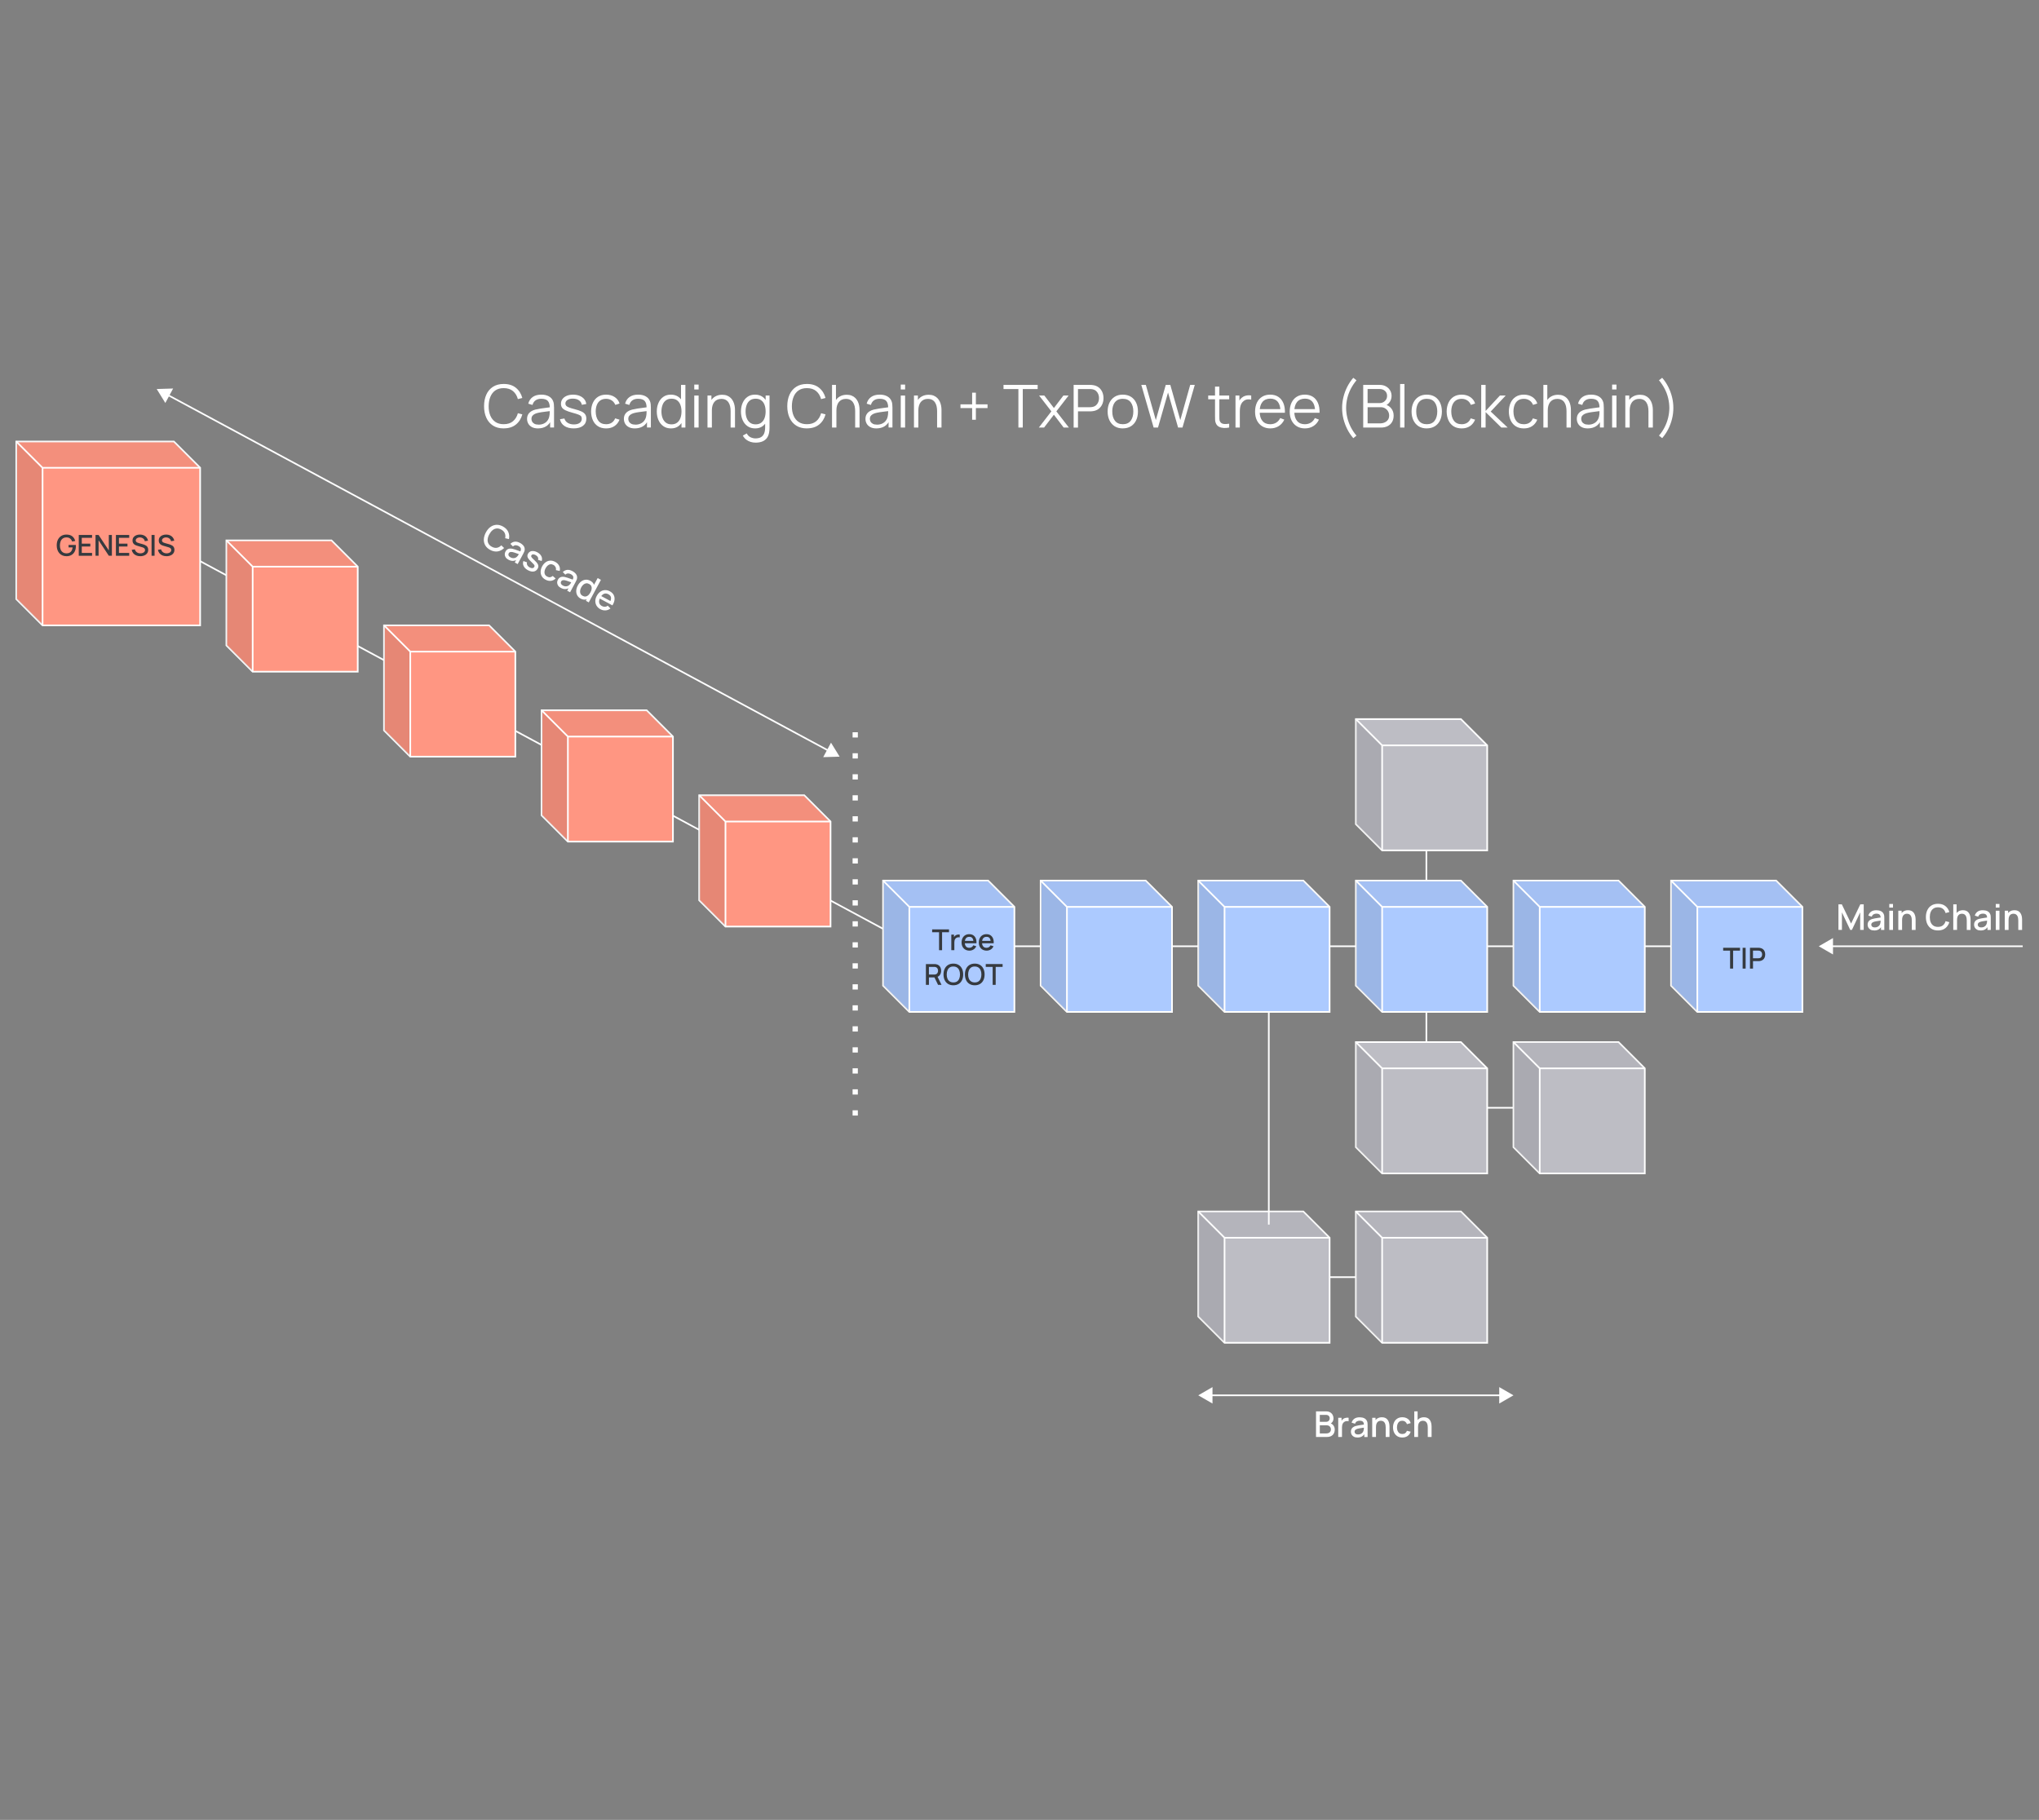 <?xml version="1.0" encoding="UTF-8"?><svg id="a" xmlns="http://www.w3.org/2000/svg" viewBox="0 0 1237.45 1104.74"><rect x="0" y="0" width="1237.45" height="1104.74" fill="#808080" stroke="none"/><defs><style>.b{opacity:.05;}.c{opacity:.1;}.d{fill:#fff;}.e{fill:#ff9682;}.f{fill:#bdbdc4;}.g{fill:#accaff;}.h{fill:#363a3f;}.i{fill:none;stroke:#fff;stroke-miterlimit:10;}</style></defs><line class="i" x1="865.66" y1="511.44" x2="865.66" y2="640.56"/><line class="i" x1="105.52" y1="332.06" x2="542.61" y2="567.42"/><path class="d" d="M517.43,447.68v-3.19h3.19v3.19m-3.19,12.75v-3.19h3.19v3.19m-3.19,12.75v-3.19h3.19v3.19m-3.19,12.75v-3.19h3.19v3.19m-3.19,12.75v-3.19h3.19v3.19m-3.19,12.75v-3.19h3.19v3.19m-3.19,12.75v-3.19h3.19v3.19m-3.19,12.75v-3.19h3.19v3.19m-3.19,12.75v-3.19h3.19v3.19m-3.19,12.75v-3.19h3.19v3.19m-3.19,12.75v-3.19h3.19v3.19m-3.19,12.75v-3.19h3.19v3.19m-3.19,12.75v-3.19h3.19v3.19m-3.19,12.75v-3.19h3.19v3.19m-3.19,12.75v-3.19h3.19v3.19m-3.19,12.75v-3.19h3.19v3.19m-3.19,12.75v-3.19h3.19v3.19m-3.19,12.75v-3.19h3.19v3.19m-3.19,12.75v-3.19h3.19v3.19"/><g><polygon class="g" points="535.93 534.56 599.69 534.56 615.63 550.5 615.63 614.26 551.87 614.26 535.93 598.32 535.93 534.56"/><polygon class="i" points="535.93 534.56 599.69 534.56 615.63 550.5 615.63 614.26 551.87 614.26 535.93 598.32 535.93 534.56"/><polygon class="b" points="535.93 534.56 599.69 534.56 615.63 550.5 551.87 550.5 535.93 534.56"/><polygon class="c" points="535.93 534.56 551.87 550.5 551.87 614.26 535.93 598.32 535.93 534.56"/><path class="i" d="M551.87,550.5h63.76m-63.76,63.76v-63.76l-15.94-15.94"/></g><g><path class="h" d="M569.91,576.8v-10.9h-4.2v-1.73h10.23v1.73h-4.2v10.9h-1.83Z"/><path class="h" d="M577.34,576.8v-9.47h1.63v2.3l-.23-.3c.12-.3,.27-.58,.46-.84,.19-.25,.4-.46,.65-.63,.24-.18,.51-.31,.8-.41,.29-.1,.6-.15,.91-.18s.61,0,.89,.05v1.72c-.31-.08-.65-.1-1.03-.07-.38,.04-.72,.16-1.04,.36-.3,.19-.53,.43-.71,.7-.17,.27-.3,.58-.37,.92-.08,.34-.11,.69-.11,1.06v4.78h-1.85Z"/><path class="h" d="M588.31,577.06c-.94,0-1.77-.21-2.48-.62-.71-.41-1.26-.99-1.66-1.73s-.59-1.6-.59-2.57c0-1.03,.19-1.93,.58-2.69s.93-1.35,1.63-1.76c.7-.41,1.5-.62,2.43-.62s1.79,.22,2.46,.67,1.18,1.08,1.52,1.91c.34,.82,.47,1.8,.4,2.94h-1.83v-.67c-.01-1.1-.22-1.91-.63-2.44-.41-.53-1.02-.79-1.85-.79-.92,0-1.61,.29-2.07,.87s-.69,1.41-.69,2.51,.23,1.85,.69,2.42c.46,.57,1.13,.85,2,.85,.57,0,1.07-.13,1.49-.39,.42-.26,.74-.63,.98-1.12l1.8,.57c-.37,.85-.93,1.5-1.67,1.97-.75,.46-1.58,.7-2.5,.7Zm-3.38-4.48v-1.43h6.76v1.43h-6.76Z"/><path class="h" d="M598.77,577.06c-.94,0-1.77-.21-2.48-.62-.71-.41-1.26-.99-1.66-1.73s-.59-1.6-.59-2.57c0-1.03,.19-1.93,.58-2.69s.93-1.35,1.63-1.76c.7-.41,1.5-.62,2.43-.62s1.79,.22,2.46,.67,1.18,1.08,1.52,1.91c.34,.82,.47,1.8,.4,2.94h-1.83v-.67c-.01-1.1-.22-1.91-.63-2.44-.41-.53-1.02-.79-1.85-.79-.92,0-1.61,.29-2.07,.87s-.69,1.41-.69,2.51,.23,1.85,.69,2.42c.46,.57,1.13,.85,2,.85,.57,0,1.07-.13,1.49-.39,.42-.26,.74-.63,.98-1.12l1.8,.57c-.37,.85-.93,1.5-1.67,1.97-.75,.46-1.58,.7-2.5,.7Zm-3.38-4.48v-1.43h6.76v1.43h-6.76Z"/><path class="h" d="M561.92,597.84v-12.62h5.1c.12,0,.27,0,.46,.01,.18,0,.35,.03,.52,.06,.7,.11,1.29,.35,1.76,.72s.82,.83,1.06,1.39c.23,.56,.35,1.18,.35,1.86,0,1.01-.26,1.87-.77,2.6-.51,.73-1.29,1.18-2.31,1.36l-.75,.09h-3.58v4.53h-1.83Zm1.83-6.27h3.2c.12,0,.25,0,.39-.02,.14-.01,.28-.03,.41-.06,.37-.09,.67-.25,.9-.49,.23-.24,.39-.51,.49-.82,.1-.31,.15-.62,.15-.93s-.05-.62-.15-.92c-.1-.31-.26-.58-.49-.81-.23-.24-.53-.4-.9-.49-.13-.04-.26-.06-.41-.07-.14-.01-.27-.02-.39-.02h-3.2v4.63Zm5.55,6.27l-2.49-5.14,1.85-.47,2.74,5.61h-2.09Z"/><path class="h" d="M578.59,598.1c-1.26,0-2.34-.28-3.23-.83s-1.57-1.32-2.04-2.31c-.47-.99-.71-2.13-.71-3.44s.23-2.45,.71-3.44,1.15-1.76,2.04-2.31,1.96-.83,3.23-.83,2.33,.28,3.22,.83c.89,.55,1.57,1.32,2.04,2.31s.7,2.13,.7,3.44-.23,2.45-.7,3.44c-.47,.99-1.15,1.76-2.04,2.31-.89,.55-1.96,.83-3.22,.83Zm0-1.74c.89,.01,1.64-.19,2.23-.59,.59-.41,1.04-.97,1.34-1.7s.45-1.57,.45-2.54-.15-1.81-.45-2.53-.74-1.28-1.34-1.69c-.59-.4-1.34-.61-2.23-.61-.89-.01-1.64,.18-2.23,.59s-1.04,.97-1.34,1.7-.45,1.58-.46,2.54,.14,1.81,.44,2.53c.3,.72,.75,1.28,1.35,1.69,.6,.4,1.35,.61,2.24,.61Z"/><path class="h" d="M591.58,598.1c-1.26,0-2.34-.28-3.23-.83s-1.57-1.32-2.04-2.31c-.47-.99-.71-2.13-.71-3.44s.23-2.45,.71-3.44,1.15-1.76,2.04-2.31,1.96-.83,3.23-.83,2.33,.28,3.22,.83c.89,.55,1.57,1.32,2.04,2.31s.7,2.13,.7,3.44-.23,2.45-.7,3.44c-.47,.99-1.15,1.76-2.04,2.31-.89,.55-1.96,.83-3.22,.83Zm0-1.74c.89,.01,1.64-.19,2.23-.59,.59-.41,1.04-.97,1.34-1.7s.45-1.57,.45-2.54-.15-1.81-.45-2.53-.74-1.28-1.34-1.69c-.59-.4-1.34-.61-2.23-.61-.89-.01-1.64,.18-2.23,.59s-1.04,.97-1.34,1.7-.45,1.58-.46,2.54,.14,1.81,.44,2.53c.3,.72,.75,1.28,1.35,1.69,.6,.4,1.35,.61,2.24,.61Z"/><path class="h" d="M602.44,597.84v-10.9h-4.2v-1.73h10.23v1.73h-4.2v10.9h-1.83Z"/></g><g><polygon class="g" points="631.57 534.56 695.33 534.56 711.28 550.5 711.28 614.26 647.51 614.26 631.57 598.32 631.57 534.56"/><polygon class="i" points="631.57 534.56 695.33 534.56 711.28 550.5 711.28 614.26 647.51 614.26 631.57 598.32 631.57 534.56"/><polygon class="b" points="631.57 534.56 695.33 534.56 711.28 550.5 647.51 550.5 631.57 534.56"/><polygon class="c" points="631.57 534.56 647.51 550.5 647.51 614.26 631.57 598.32 631.57 534.56"/><path class="i" d="M647.51,550.5h63.76m-63.76,63.76v-63.76l-15.94-15.94"/></g><g><polygon class="g" points="727.22 534.56 790.98 534.56 806.92 550.5 806.92 614.26 743.16 614.26 727.22 598.32 727.22 534.56"/><polygon class="i" points="727.22 534.56 790.98 534.56 806.92 550.5 806.92 614.26 743.16 614.26 727.22 598.32 727.22 534.56"/><polygon class="b" points="727.22 534.56 790.98 534.56 806.92 550.5 743.16 550.5 727.22 534.56"/><polygon class="c" points="727.22 534.56 743.16 550.5 743.16 614.26 727.22 598.32 727.22 534.56"/><path class="i" d="M743.16,550.5h63.76m-63.76,63.76v-63.76l-15.94-15.94"/></g><g><polygon class="g" points="822.86 534.56 886.63 534.56 902.57 550.5 902.57 614.26 838.8 614.26 822.86 598.32 822.86 534.56"/><polygon class="i" points="822.86 534.56 886.63 534.56 902.57 550.5 902.57 614.26 838.8 614.26 822.86 598.32 822.86 534.56"/><polygon class="b" points="822.86 534.56 886.63 534.56 902.57 550.5 838.8 550.5 822.86 534.56"/><polygon class="c" points="822.86 534.56 838.8 550.5 838.8 614.26 822.86 598.32 822.86 534.56"/><path class="i" d="M838.8,550.5h63.76m-63.76,63.76v-63.76l-15.94-15.94"/></g><g><polygon class="g" points="1014.15 534.56 1077.92 534.56 1093.86 550.5 1093.86 614.26 1030.09 614.26 1014.15 598.32 1014.15 534.56"/><polygon class="i" points="1014.15 534.56 1077.92 534.56 1093.86 550.5 1093.86 614.26 1030.09 614.26 1014.15 598.32 1014.15 534.56"/><polygon class="b" points="1014.15 534.56 1077.92 534.56 1093.86 550.5 1030.09 550.5 1014.15 534.56"/><polygon class="c" points="1014.15 534.56 1030.09 550.5 1030.09 614.26 1014.15 598.32 1014.15 534.56"/><path class="i" d="M1030.09,550.5h63.76m-63.76,63.76v-63.76l-15.94-15.94"/></g><g><path class="h" d="M1049.97,587.96v-10.9h-4.2v-1.73h10.23v1.73h-4.2v10.9h-1.83Z"/><path class="h" d="M1057.58,587.96v-12.62h1.83v12.62h-1.83Z"/><path class="h" d="M1062.04,587.96v-12.62h5.1c.12,0,.27,0,.46,.01,.18,0,.35,.03,.52,.06,.7,.11,1.29,.35,1.76,.72s.82,.83,1.06,1.39c.23,.56,.35,1.18,.35,1.86s-.12,1.31-.35,1.87c-.23,.56-.59,1.03-1.06,1.39s-1.06,.61-1.76,.72c-.16,.02-.34,.04-.52,.05-.18,.01-.33,.02-.45,.02h-3.27v4.53h-1.83Zm1.83-6.27h3.2c.12,0,.25,0,.39-.02,.14-.01,.28-.03,.41-.06,.37-.09,.67-.25,.9-.49,.23-.24,.39-.51,.49-.82,.1-.31,.15-.62,.15-.93s-.05-.62-.15-.92c-.1-.31-.26-.58-.49-.81-.23-.24-.53-.4-.9-.49-.13-.04-.26-.06-.41-.07-.14-.01-.27-.02-.39-.02h-3.2v4.63Z"/></g><line class="i" x1="806.92" y1="775.27" x2="838.8" y2="775.27"/><polygon class="f" points="727.22 735.41 790.98 735.41 806.92 751.35 806.92 815.12 743.16 815.12 727.22 799.18 727.22 735.41"/><polygon class="i" points="727.22 735.41 790.98 735.41 806.92 751.35 806.92 815.12 743.16 815.12 727.22 799.18 727.22 735.41"/><polygon class="b" points="727.22 735.41 790.98 735.41 806.92 751.35 743.16 751.35 727.22 735.41"/><polygon class="c" points="727.22 735.41 743.16 751.35 743.16 815.12 727.22 799.18 727.22 735.41"/><path class="i" d="M743.16,751.35h63.76m-63.76,63.76v-63.76l-15.94-15.94"/><polygon class="f" points="822.86 735.41 886.63 735.41 902.57 751.35 902.57 815.12 838.8 815.12 822.86 799.18 822.86 735.41"/><polygon class="i" points="822.86 735.41 886.63 735.41 902.57 751.35 902.57 815.12 838.8 815.12 822.86 799.18 822.86 735.41"/><polygon class="b" points="822.86 735.41 886.63 735.41 902.57 751.35 838.8 751.35 822.86 735.41"/><polygon class="c" points="822.86 735.41 838.8 751.35 838.8 815.12 822.86 799.18 822.86 735.41"/><path class="i" d="M838.8,751.35h63.76m-63.76,63.76v-63.76l-15.94-15.94"/><g><line class="i" x1="615.63" y1="574.41" x2="631.57" y2="574.41"/><line class="i" x1="711.28" y1="574.41" x2="727.22" y2="574.41"/><line class="i" x1="806.92" y1="574.41" x2="822.86" y2="574.41"/><line class="i" x1="902.57" y1="574.41" x2="918.51" y2="574.41"/><line class="i" x1="998.21" y1="574.41" x2="1014.15" y2="574.41"/></g><g><polygon class="g" points="918.51 534.56 982.27 534.56 998.21 550.5 998.21 614.26 934.45 614.26 918.51 598.32 918.51 534.56"/><polygon class="i" points="918.51 534.56 982.27 534.56 998.21 550.5 998.21 614.26 934.45 614.26 918.51 598.32 918.51 534.56"/><polygon class="b" points="918.51 534.56 982.27 534.56 998.21 550.5 934.45 550.5 918.51 534.56"/><polygon class="c" points="918.51 534.56 934.45 550.5 934.45 614.26 918.51 598.32 918.51 534.56"/><path class="i" d="M934.45,550.5h63.76m-63.76,63.76v-63.76l-15.94-15.94"/></g><g><line class="i" x1="1110.97" y1="574.41" x2="1227.57" y2="574.41"/><polygon class="d" points="1112.43 579.4 1103.79 574.41 1112.43 569.42 1112.43 579.4"/></g><g><path class="d" d="M1115.74,564.49v-15.54h2.04l5.63,11.68,5.6-11.68h2.06v15.52h-2.14v-10.63l-5.02,10.64h-1.03l-5.03-10.64v10.64h-2.12Z"/><path class="d" d="M1137.38,564.81c-.86,0-1.59-.16-2.17-.48-.58-.32-1.02-.74-1.32-1.27-.3-.53-.45-1.11-.45-1.74,0-.59,.1-1.11,.31-1.55,.21-.45,.52-.83,.93-1.14,.41-.31,.91-.57,1.51-.76,.52-.15,1.1-.28,1.76-.4,.65-.11,1.34-.22,2.07-.32,.72-.1,1.44-.2,2.15-.3l-.82,.45c.01-.91-.18-1.59-.58-2.03-.4-.44-1.08-.66-2.05-.66-.61,0-1.17,.14-1.68,.43-.51,.28-.87,.75-1.07,1.41l-2.1-.65c.29-1,.84-1.79,1.64-2.38,.81-.59,1.89-.88,3.23-.88,1.04,0,1.95,.18,2.72,.53,.77,.36,1.34,.92,1.7,1.69,.19,.38,.3,.78,.35,1.21s.06,.88,.06,1.37v7.17h-2v-2.66l.39,.35c-.48,.89-1.09,1.56-1.84,1.99-.75,.44-1.66,.65-2.75,.65Zm.4-1.84c.64,0,1.19-.11,1.65-.34s.83-.52,1.11-.87,.46-.72,.55-1.1c.12-.35,.19-.73,.21-1.17,.02-.43,.03-.78,.03-1.04l.73,.27c-.71,.11-1.36,.21-1.94,.29-.58,.09-1.11,.17-1.58,.25-.47,.08-.89,.18-1.26,.3-.31,.11-.58,.24-.83,.39-.24,.15-.43,.33-.57,.55s-.21,.48-.21,.79,.08,.58,.23,.84c.15,.26,.38,.46,.69,.61,.31,.15,.7,.23,1.19,.23Z"/><path class="d" d="M1146.59,550.93v-2.19h2.25v2.19h-2.25Zm0,13.56v-11.65h2.25v11.65h-2.25Z"/><path class="d" d="M1152.07,564.49v-11.65h2.02v3.37h.27v8.29h-2.29Zm8.19,0v-5.73c0-.45-.04-.92-.11-1.4-.08-.48-.22-.92-.43-1.33-.21-.41-.51-.74-.9-.99-.38-.25-.89-.38-1.5-.38-.4,0-.78,.07-1.14,.2-.36,.13-.67,.35-.94,.64s-.48,.68-.64,1.17c-.15,.48-.23,1.07-.23,1.76l-1.4-.53c0-1.06,.2-1.99,.59-2.8,.4-.81,.96-1.44,1.71-1.89,.74-.45,1.64-.68,2.69-.68,.81,0,1.48,.13,2.03,.39,.55,.26,.99,.6,1.33,1.02,.34,.42,.6,.88,.78,1.38,.18,.5,.3,.98,.37,1.46s.1,.89,.1,1.25v6.47h-2.29Z"/><path class="d" d="M1176.15,564.81c-1.55,0-2.88-.34-3.97-1.02-1.09-.68-1.93-1.63-2.51-2.84s-.87-2.62-.87-4.23,.29-3.01,.87-4.23,1.42-2.16,2.51-2.84c1.09-.68,2.42-1.02,3.97-1.02,1.79,0,3.27,.45,4.45,1.36s1.99,2.12,2.45,3.66l-2.29,.61c-.3-1.09-.84-1.94-1.61-2.56-.77-.62-1.77-.93-3-.93-1.1,0-2.02,.25-2.75,.74s-1.29,1.19-1.66,2.08c-.37,.89-.56,1.93-.56,3.12,0,1.19,.17,2.23,.54,3.12,.37,.89,.92,1.59,1.66,2.08,.74,.5,1.66,.74,2.76,.74,1.23,0,2.23-.31,3-.93,.77-.62,1.31-1.47,1.61-2.55l2.29,.62c-.46,1.53-1.28,2.75-2.45,3.66s-2.66,1.36-4.45,1.36Z"/><path class="d" d="M1185.42,564.49v-15.54h2.02v8.38h.27v7.15h-2.29Zm8.19,0v-5.73c0-.45-.04-.92-.11-1.4-.08-.48-.22-.92-.43-1.33-.21-.41-.51-.74-.9-.99-.38-.25-.89-.38-1.5-.38-.4,0-.78,.07-1.14,.2-.36,.13-.67,.35-.94,.64s-.48,.68-.64,1.17c-.15,.48-.23,1.07-.23,1.76l-1.4-.53c0-1.06,.2-1.99,.59-2.8,.4-.81,.96-1.44,1.71-1.89,.74-.45,1.64-.68,2.69-.68,.81,0,1.48,.13,2.03,.39,.55,.26,.99,.6,1.33,1.02,.34,.42,.6,.88,.78,1.38,.18,.5,.3,.98,.37,1.46s.1,.89,.1,1.25v6.47h-2.29Z"/><path class="d" d="M1201.99,564.81c-.86,0-1.59-.16-2.17-.48-.58-.32-1.02-.74-1.32-1.27-.3-.53-.45-1.11-.45-1.74,0-.59,.1-1.11,.31-1.55,.21-.45,.52-.83,.93-1.14,.41-.31,.91-.57,1.51-.76,.52-.15,1.1-.28,1.76-.4,.65-.11,1.34-.22,2.07-.32,.72-.1,1.44-.2,2.15-.3l-.82,.45c.01-.91-.18-1.59-.58-2.03-.4-.44-1.08-.66-2.05-.66-.61,0-1.17,.14-1.68,.43-.51,.28-.87,.75-1.07,1.41l-2.1-.65c.29-1,.84-1.79,1.64-2.38,.81-.59,1.89-.88,3.23-.88,1.04,0,1.95,.18,2.72,.53,.77,.36,1.34,.92,1.7,1.69,.19,.38,.3,.78,.35,1.21s.06,.88,.06,1.37v7.17h-2v-2.66l.39,.35c-.48,.89-1.09,1.56-1.84,1.99-.75,.44-1.66,.65-2.75,.65Zm.4-1.84c.64,0,1.19-.11,1.65-.34s.83-.52,1.11-.87,.46-.72,.55-1.1c.12-.35,.19-.73,.21-1.17,.02-.43,.03-.78,.03-1.04l.73,.27c-.71,.11-1.36,.21-1.94,.29-.58,.09-1.11,.17-1.58,.25-.47,.08-.89,.18-1.26,.3-.31,.11-.58,.24-.83,.39-.24,.15-.43,.33-.57,.55s-.21,.48-.21,.79,.08,.58,.23,.84c.15,.26,.38,.46,.69,.61,.31,.15,.7,.23,1.19,.23Z"/><path class="d" d="M1211.21,550.93v-2.19h2.25v2.19h-2.25Zm0,13.56v-11.65h2.25v11.65h-2.25Z"/><path class="d" d="M1216.69,564.49v-11.65h2.02v3.37h.27v8.29h-2.29Zm8.19,0v-5.73c0-.45-.04-.92-.11-1.4-.08-.48-.22-.92-.43-1.33-.21-.41-.51-.74-.9-.99-.38-.25-.89-.38-1.5-.38-.4,0-.78,.07-1.14,.2-.36,.13-.67,.35-.94,.64s-.48,.68-.64,1.17c-.15,.48-.23,1.07-.23,1.76l-1.4-.53c0-1.06,.2-1.99,.59-2.8,.4-.81,.96-1.44,1.71-1.89,.74-.45,1.64-.68,2.69-.68,.81,0,1.48,.13,2.03,.39,.55,.26,.99,.6,1.33,1.02,.34,.42,.6,.88,.78,1.38,.18,.5,.3,.98,.37,1.46s.1,.89,.1,1.25v6.47h-2.29Z"/></g><g><line class="i" x1="101.42" y1="239.54" x2="503.25" y2="455.91"/><polygon class="d" points="100.34 244.62 95.1 236.14 105.07 235.84 100.34 244.62"/><polygon class="d" points="499.6 459.61 509.56 459.31 504.33 450.83 499.6 459.61"/></g><g><path class="d" d="M297.5,333.81c-1.37-.74-2.37-1.66-3.01-2.78-.64-1.12-.93-2.35-.86-3.69,.07-1.34,.48-2.72,1.24-4.14,.76-1.41,1.68-2.52,2.77-3.31s2.27-1.23,3.56-1.31c1.28-.08,2.61,.25,3.98,.98,1.58,.85,2.67,1.95,3.27,3.31,.61,1.36,.75,2.82,.43,4.38l-2.3-.54c.25-1.1,.18-2.1-.21-3.02-.39-.91-1.12-1.66-2.21-2.24-.97-.52-1.89-.74-2.78-.65-.88,.09-1.7,.44-2.45,1.05-.75,.61-1.4,1.44-1.97,2.48-.57,1.04-.9,2.04-1,3-.1,.96,.06,1.83,.48,2.62,.41,.79,1.1,1.44,2.07,1.96,1.08,.58,2.11,.78,3.09,.6,.98-.18,1.85-.67,2.63-1.48l1.72,1.63c-1.13,1.13-2.43,1.82-3.89,2.06-1.46,.24-2.99-.06-4.56-.91Z"/><path class="d" d="M308.57,339.77c-.76-.41-1.32-.89-1.68-1.45-.36-.56-.55-1.14-.56-1.75-.01-.61,.13-1.19,.43-1.75,.28-.52,.62-.93,1.01-1.22,.39-.29,.85-.48,1.36-.56s1.07-.07,1.69,.05c.53,.11,1.11,.27,1.74,.48,.63,.21,1.29,.44,1.97,.69,.68,.25,1.36,.51,2.04,.75h-.94c.45-.79,.6-1.48,.46-2.05-.14-.58-.64-1.1-1.49-1.56-.54-.29-1.1-.43-1.68-.42-.58,0-1.12,.25-1.61,.73l-1.55-1.57c.73-.74,1.59-1.18,2.58-1.32,.99-.14,2.08,.12,3.26,.75,.92,.49,1.63,1.08,2.15,1.76,.51,.68,.74,1.44,.69,2.29-.02,.42-.1,.83-.27,1.23s-.36,.81-.59,1.24l-3.4,6.32-1.76-.95,1.26-2.35,.18,.49c-.85,.56-1.7,.85-2.56,.88-.86,.03-1.77-.21-2.73-.73Zm1.23-1.43c.56,.3,1.1,.46,1.61,.48,.51,.02,.98-.06,1.39-.24,.41-.18,.75-.41,1.01-.71,.27-.25,.52-.55,.74-.93,.22-.37,.39-.67,.51-.9l.52,.59c-.68-.24-1.29-.46-1.85-.66-.55-.2-1.06-.38-1.51-.53-.45-.15-.87-.26-1.25-.33-.32-.05-.63-.07-.91-.05-.28,.02-.54,.09-.76,.21-.23,.12-.41,.32-.56,.59-.14,.27-.21,.55-.2,.84,.01,.3,.12,.58,.32,.86,.2,.28,.51,.53,.94,.76Z"/><path class="d" d="M320.42,346.14c-1.25-.67-2.12-1.49-2.6-2.47-.49-.97-.55-2.01-.19-3.1l2.2,.78c-.16,.6-.09,1.18,.2,1.73,.29,.55,.78,1.02,1.47,1.38,.62,.33,1.17,.47,1.66,.41,.49-.06,.85-.32,1.09-.76,.14-.26,.19-.5,.15-.73-.04-.23-.21-.52-.53-.88-.31-.36-.82-.86-1.5-1.51-.76-.7-1.32-1.32-1.7-1.86-.37-.54-.58-1.05-.61-1.51-.03-.47,.09-.95,.36-1.45,.33-.62,.79-1.07,1.37-1.36s1.23-.39,1.97-.32c.73,.07,1.5,.32,2.31,.75,.79,.42,1.42,.92,1.9,1.5,.48,.58,.79,1.2,.93,1.85,.14,.66,.08,1.31-.17,1.96l-2.23-.72c.2-.53,.17-1.04-.06-1.54-.24-.5-.67-.93-1.28-1.29-.59-.35-1.13-.51-1.62-.49-.49,.02-.85,.23-1.06,.62-.12,.23-.16,.46-.1,.69,.06,.24,.25,.54,.58,.9,.33,.37,.85,.87,1.54,1.5,.74,.69,1.29,1.3,1.66,1.84,.36,.54,.55,1.06,.57,1.54,.02,.49-.11,1-.4,1.52-.55,1.01-1.34,1.61-2.39,1.79-1.05,.18-2.22-.08-3.52-.78Z"/><path class="d" d="M331.06,351.88c-1.05-.57-1.82-1.28-2.3-2.15-.48-.86-.7-1.81-.65-2.84,.05-1.03,.35-2.06,.91-3.1,.58-1.05,1.28-1.88,2.12-2.48,.84-.6,1.75-.93,2.74-.99,.99-.06,2,.19,3.04,.74,1.12,.6,1.93,1.4,2.42,2.38,.5,.99,.61,2.03,.34,3.14l-2.28-.49c.11-.68,.03-1.3-.24-1.86-.28-.56-.7-1-1.28-1.31-.65-.35-1.27-.49-1.85-.4-.58,.08-1.12,.33-1.61,.76-.49,.42-.92,.98-1.3,1.65-.56,1.06-.78,2.05-.65,2.96,.13,.91,.66,1.62,1.6,2.12,.64,.34,1.24,.48,1.79,.39,.55-.08,1.08-.34,1.59-.78l1.76,1.56c-.88,.82-1.84,1.29-2.9,1.41-1.06,.12-2.14-.12-3.24-.71Z"/><path class="d" d="M340.37,356.89c-.76-.41-1.32-.89-1.68-1.45-.36-.56-.55-1.14-.56-1.75-.01-.61,.13-1.19,.43-1.75,.28-.52,.62-.93,1.01-1.22,.39-.29,.85-.48,1.36-.56,.51-.08,1.07-.07,1.69,.05,.53,.11,1.11,.27,1.74,.48,.63,.21,1.29,.44,1.97,.69,.68,.25,1.36,.51,2.04,.75h-.94c.45-.79,.6-1.48,.46-2.05-.14-.58-.64-1.1-1.49-1.56-.54-.29-1.1-.43-1.68-.42-.58,0-1.12,.25-1.61,.73l-1.55-1.57c.73-.74,1.59-1.18,2.58-1.32,.99-.14,2.08,.12,3.26,.75,.92,.49,1.63,1.08,2.15,1.76,.51,.68,.74,1.44,.69,2.29-.02,.42-.1,.83-.27,1.23-.16,.39-.36,.81-.59,1.24l-3.4,6.32-1.76-.95,1.26-2.35,.18,.49c-.85,.56-1.7,.85-2.56,.88s-1.77-.21-2.73-.73Zm1.23-1.44c.56,.3,1.1,.46,1.61,.48s.98-.06,1.39-.24c.41-.18,.75-.41,1.01-.71,.27-.25,.52-.55,.74-.93,.22-.37,.39-.67,.51-.9l.52,.59c-.68-.24-1.29-.46-1.85-.66-.55-.2-1.06-.38-1.51-.53-.45-.15-.87-.26-1.25-.33-.32-.05-.63-.07-.91-.05-.28,.02-.54,.09-.76,.21-.23,.12-.41,.32-.56,.59-.14,.27-.21,.55-.2,.84,.01,.3,.12,.58,.32,.86,.2,.28,.51,.53,.94,.76Z"/><path class="d" d="M352.37,363.35c-.96-.51-1.65-1.2-2.09-2.04-.44-.85-.62-1.78-.56-2.81,.07-1.02,.37-2.05,.93-3.07,.56-1.03,1.24-1.85,2.06-2.46,.82-.61,1.7-.96,2.66-1.06,.95-.09,1.91,.12,2.88,.64,.97,.52,1.66,1.2,2.07,2.02,.41,.83,.56,1.74,.46,2.74-.1,1-.43,2.01-.98,3.04-.55,1.03-1.22,1.86-2,2.49-.78,.63-1.63,1.01-2.56,1.13-.92,.12-1.87-.08-2.86-.61Zm1.24-1.65c.65,.35,1.27,.48,1.85,.39,.58-.09,1.11-.35,1.59-.8,.48-.44,.92-1.02,1.3-1.73s.62-1.39,.72-2.04c.1-.65,.03-1.23-.21-1.75s-.67-.95-1.29-1.28c-.66-.35-1.29-.48-1.88-.39-.6,.09-1.15,.36-1.65,.79-.5,.43-.93,.99-1.29,1.66-.36,.68-.59,1.35-.68,2-.09,.66-.01,1.26,.23,1.81,.24,.55,.68,.99,1.31,1.33Zm1.97,3.01l3.97-7.38-.23-.12,3.39-6.3,1.99,1.07-7.37,13.68-1.77-.95Z"/><path class="d" d="M364.4,369.83c-1.02-.55-1.79-1.25-2.32-2.11-.53-.86-.79-1.81-.79-2.84,0-1.03,.29-2.07,.86-3.13,.6-1.12,1.34-1.98,2.2-2.58,.86-.6,1.79-.92,2.79-.96s1.99,.2,2.99,.74c1.04,.56,1.8,1.28,2.28,2.16s.65,1.86,.54,2.95c-.12,1.09-.54,2.23-1.28,3.42l-1.99-1.07,.39-.72c.63-1.2,.88-2.2,.74-3.01-.13-.81-.65-1.45-1.55-1.94-.99-.54-1.91-.62-2.75-.27-.84,.36-1.58,1.13-2.21,2.31-.61,1.13-.83,2.13-.66,3.02,.17,.89,.72,1.58,1.67,2.09,.62,.33,1.23,.48,1.84,.44,.61-.04,1.18-.25,1.71-.64l1.62,1.67c-.89,.7-1.88,1.09-2.96,1.16-1.08,.07-2.12-.17-3.11-.7Zm-1.04-6.82l.83-1.55,7.32,3.94-.83,1.55-7.32-3.94Z"/></g><g><path class="d" d="M305.7,260.06c-2.58,0-4.75-.57-6.53-1.72-1.77-1.14-3.12-2.73-4.03-4.76-.91-2.03-1.37-4.36-1.37-7.01s.46-4.99,1.37-7.01c.91-2.03,2.25-3.61,4.03-4.76,1.78-1.15,3.95-1.72,6.53-1.72,3.01,0,5.47,.77,7.37,2.31,1.91,1.54,3.21,3.6,3.92,6.19l-2.7,.7c-.55-2.05-1.54-3.67-2.97-4.87-1.43-1.2-3.3-1.8-5.63-1.8-2.03,0-3.71,.46-5.05,1.38-1.34,.92-2.35,2.21-3.03,3.86-.68,1.65-1.03,3.55-1.05,5.71-.01,2.16,.32,4.06,1,5.7,.68,1.64,1.7,2.93,3.06,3.86,1.36,.93,3.05,1.39,5.08,1.39,2.33,0,4.2-.6,5.63-1.81,1.43-1.21,2.41-2.83,2.97-4.86l2.7,.7c-.71,2.59-2.01,4.65-3.92,6.19-1.91,1.54-4.36,2.31-7.37,2.31Z"/><path class="d" d="M326.51,260.06c-1.46,0-2.69-.26-3.68-.79s-1.73-1.23-2.22-2.1-.74-1.83-.74-2.86,.21-1.96,.64-2.71c.42-.75,1.01-1.36,1.74-1.84,.74-.48,1.59-.85,2.56-1.1,.98-.24,2.07-.45,3.26-.64,1.19-.19,2.36-.35,3.51-.49,1.14-.14,2.15-.27,3.01-.4l-.94,.58c.04-1.92-.34-3.34-1.12-4.26-.78-.92-2.13-1.38-4.06-1.38-1.33,0-2.45,.3-3.37,.9-.92,.6-1.56,1.55-1.93,2.84l-2.57-.76c.44-1.74,1.34-3.09,2.68-4.05,1.34-.96,3.09-1.44,5.23-1.44,1.77,0,3.28,.33,4.52,1,1.24,.67,2.12,1.63,2.63,2.89,.24,.56,.39,1.19,.47,1.89,.07,.7,.11,1.4,.11,2.12v12.06h-2.36v-4.87l.68,.29c-.66,1.67-1.68,2.94-3.07,3.81-1.39,.87-3.06,1.31-5,1.31Zm.3-2.28c1.23,0,2.31-.22,3.24-.67,.92-.44,1.67-1.05,2.23-1.83,.56-.77,.93-1.65,1.1-2.62,.14-.62,.22-1.31,.23-2.06,.01-.75,.02-1.31,.02-1.68l1.01,.52c-.9,.12-1.87,.24-2.92,.36s-2.08,.26-3.09,.41c-1.01,.16-1.93,.34-2.74,.56-.55,.16-1.09,.38-1.6,.66-.52,.28-.94,.66-1.27,1.12-.33,.47-.49,1.05-.49,1.74,0,.56,.14,1.11,.42,1.64,.28,.53,.74,.96,1.37,1.31s1.46,.52,2.51,.52Z"/><path class="d" d="M348.17,260.05c-2.28,0-4.15-.49-5.62-1.47-1.47-.98-2.37-2.35-2.71-4.1l2.7-.45c.29,1.1,.94,1.98,1.97,2.63,1.02,.65,2.29,.98,3.8,.98s2.64-.31,3.49-.93c.85-.62,1.28-1.46,1.28-2.53,0-.6-.13-1.09-.4-1.47s-.82-.73-1.64-1.05c-.83-.32-2.06-.71-3.7-1.15-1.76-.48-3.14-.96-4.14-1.44s-1.7-1.03-2.12-1.66c-.42-.63-.63-1.4-.63-2.31,0-1.1,.31-2.07,.93-2.9,.62-.83,1.49-1.48,2.59-1.94,1.1-.46,2.38-.69,3.85-.69s2.77,.24,3.93,.71c1.16,.47,2.09,1.14,2.79,1.99,.71,.85,1.13,1.84,1.26,2.97l-2.7,.49c-.18-1.14-.75-2.04-1.7-2.71-.95-.67-2.16-1.01-3.62-1.03-1.38-.04-2.5,.22-3.36,.78s-1.29,1.3-1.29,2.22c0,.52,.16,.96,.47,1.32,.31,.37,.88,.71,1.7,1.03,.82,.32,1.99,.68,3.51,1.06,1.79,.46,3.19,.93,4.21,1.44,1.02,.5,1.74,1.1,2.18,1.78,.43,.68,.65,1.53,.65,2.54,0,1.83-.68,3.28-2.04,4.32s-3.23,1.57-5.62,1.57Z"/><path class="d" d="M367.86,260.06c-1.95,0-3.61-.44-4.96-1.31-1.36-.88-2.38-2.08-3.08-3.62-.7-1.54-1.06-3.31-1.09-5.31,.02-2.04,.4-3.83,1.12-5.37,.72-1.54,1.76-2.74,3.11-3.6,1.35-.86,3-1.29,4.93-1.29s3.68,.48,5.13,1.44c1.46,.96,2.45,2.27,2.99,3.94l-2.59,.83c-.46-1.16-1.18-2.06-2.17-2.71-.99-.64-2.12-.96-3.39-.96-1.43,0-2.61,.33-3.54,.98-.93,.65-1.63,1.56-2.09,2.72-.46,1.16-.69,2.5-.7,4.01,.03,2.33,.56,4.19,1.62,5.6s2.62,2.11,4.71,2.11c1.32,0,2.44-.3,3.37-.91s1.63-1.49,2.11-2.65l2.66,.79c-.72,1.73-1.77,3.04-3.16,3.95-1.39,.91-3.05,1.36-4.98,1.36Z"/><path class="d" d="M385.27,260.06c-1.46,0-2.69-.26-3.68-.79-.99-.53-1.73-1.23-2.22-2.1-.49-.88-.74-1.83-.74-2.86s.21-1.96,.64-2.71,1.01-1.36,1.74-1.84c.74-.48,1.59-.85,2.56-1.1,.98-.24,2.07-.45,3.26-.64,1.19-.19,2.36-.35,3.51-.49,1.14-.14,2.15-.27,3.01-.4l-.94,.58c.04-1.92-.34-3.34-1.11-4.26-.78-.92-2.13-1.38-4.06-1.38-1.33,0-2.46,.3-3.37,.9-.92,.6-1.56,1.55-1.93,2.84l-2.57-.76c.44-1.74,1.34-3.09,2.68-4.05,1.34-.96,3.09-1.44,5.23-1.44,1.78,0,3.28,.33,4.52,1,1.24,.67,2.12,1.63,2.63,2.89,.24,.56,.4,1.19,.47,1.89,.07,.7,.11,1.4,.11,2.12v12.06h-2.36v-4.87l.68,.29c-.66,1.67-1.68,2.94-3.07,3.81-1.39,.87-3.06,1.31-5,1.31Zm.31-2.28c1.23,0,2.31-.22,3.24-.67,.92-.44,1.67-1.05,2.23-1.83,.56-.77,.93-1.65,1.1-2.62,.14-.62,.22-1.31,.23-2.06,.01-.75,.02-1.31,.02-1.68l1.01,.52c-.9,.12-1.87,.24-2.92,.36s-2.08,.26-3.09,.41-1.93,.34-2.74,.56c-.55,.16-1.08,.38-1.6,.66-.52,.28-.94,.66-1.27,1.12-.33,.47-.49,1.05-.49,1.74,0,.56,.14,1.11,.42,1.64s.74,.96,1.37,1.31c.63,.35,1.46,.52,2.51,.52Z"/><path class="d" d="M407.22,260.06c-1.81,0-3.36-.45-4.64-1.36-1.28-.9-2.27-2.13-2.95-3.68s-1.03-3.29-1.03-5.23,.34-3.67,1.02-5.21c.68-1.55,1.65-2.77,2.92-3.67,1.27-.9,2.79-1.35,4.57-1.35s3.36,.44,4.6,1.33c1.25,.89,2.19,2.1,2.83,3.64,.64,1.54,.96,3.29,.96,5.26s-.32,3.67-.95,5.22c-.63,1.55-1.57,2.78-2.8,3.69-1.23,.91-2.75,1.36-4.53,1.36Zm.27-2.46c1.38,0,2.52-.34,3.42-1.01,.9-.67,1.57-1.6,2.01-2.78,.44-1.18,.67-2.52,.67-4.02s-.22-2.87-.67-4.04c-.44-1.17-1.11-2.08-2-2.74s-2.02-.99-3.37-.99-2.54,.34-3.45,1.02c-.91,.68-1.59,1.61-2.02,2.79-.44,1.18-.66,2.49-.66,3.96s.22,2.8,.68,3.98c.45,1.18,1.12,2.11,2.02,2.8,.9,.68,2.03,1.02,3.38,1.02Zm6.1,1.92v-14.62h-.29v-11.27h2.66v25.89h-2.37Z"/><path class="d" d="M421.35,236.42v-2.97h2.64v2.97h-2.64Zm0,23.11v-19.42h2.64v19.42h-2.64Z"/><path class="d" d="M429.37,259.53v-19.42h2.39v4.78h.27v14.64h-2.66Zm14.04,0v-9.91c0-1.08-.1-2.07-.31-2.98-.2-.9-.53-1.7-.98-2.37-.45-.68-1.03-1.2-1.74-1.57-.71-.37-1.58-.56-2.6-.56-.93,0-1.76,.16-2.47,.49-.71,.32-1.31,.79-1.8,1.39-.49,.61-.85,1.34-1.11,2.2-.25,.86-.38,1.85-.38,2.95l-1.87-.41c0-1.99,.35-3.66,1.04-5.02s1.65-2.38,2.88-3.07,2.62-1.04,4.21-1.04c1.16,0,2.18,.18,3.05,.54,.87,.36,1.61,.85,2.21,1.46s1.09,1.31,1.46,2.09,.64,1.62,.81,2.5c.17,.88,.25,1.76,.25,2.63v10.68h-2.66Z"/><path class="d" d="M458.29,260.06c-1.81,0-3.36-.45-4.64-1.36-1.28-.9-2.27-2.13-2.95-3.68-.68-1.55-1.02-3.29-1.02-5.23s.34-3.67,1.02-5.21,1.65-2.77,2.92-3.67c1.27-.9,2.79-1.35,4.57-1.35s3.36,.44,4.6,1.33,2.19,2.1,2.83,3.64,.96,3.29,.96,5.26-.32,3.67-.95,5.22c-.64,1.55-1.57,2.78-2.81,3.69-1.23,.91-2.74,1.36-4.53,1.36Zm.18,8.63c-1,0-1.98-.15-2.94-.44s-1.85-.75-2.67-1.38c-.81-.63-1.5-1.45-2.05-2.45l2.39-1.33c.54,1.08,1.3,1.85,2.28,2.33,.98,.47,1.97,.71,2.99,.71,1.4,0,2.54-.26,3.41-.78s1.5-1.29,1.9-2.31c.4-1.02,.59-2.29,.58-3.81v-5.18h.3v-13.94h2.36v19.15c0,.55-.01,1.08-.04,1.59-.03,.51-.09,1.01-.17,1.5-.23,1.45-.7,2.64-1.41,3.58-.71,.93-1.65,1.63-2.8,2.09s-2.53,.68-4.11,.68Zm.09-11.09c1.38,0,2.52-.34,3.42-1.01,.9-.67,1.57-1.6,2.01-2.78,.44-1.18,.66-2.52,.66-4.02s-.22-2.87-.66-4.04c-.44-1.17-1.11-2.08-2.01-2.74s-2.02-.99-3.37-.99-2.54,.34-3.45,1.02c-.91,.68-1.59,1.61-2.02,2.79-.44,1.18-.66,2.49-.66,3.96s.22,2.8,.67,3.98,1.12,2.11,2.02,2.8c.9,.68,2.03,1.02,3.38,1.02Z"/><path class="d" d="M489.72,260.06c-2.58,0-4.75-.57-6.53-1.72-1.77-1.14-3.12-2.73-4.03-4.76-.91-2.03-1.37-4.36-1.37-7.01s.46-4.99,1.37-7.01c.91-2.03,2.25-3.61,4.03-4.76,1.77-1.15,3.95-1.72,6.53-1.72,3.01,0,5.46,.77,7.37,2.31,1.91,1.54,3.21,3.6,3.92,6.19l-2.7,.7c-.55-2.05-1.54-3.67-2.97-4.87-1.43-1.2-3.3-1.8-5.63-1.8-2.03,0-3.71,.46-5.05,1.38-1.34,.92-2.35,2.21-3.03,3.86-.68,1.65-1.03,3.55-1.05,5.71-.01,2.16,.32,4.06,1,5.7s1.7,2.93,3.06,3.86c1.36,.93,3.05,1.39,5.08,1.39,2.32,0,4.2-.6,5.63-1.81,1.43-1.21,2.42-2.83,2.97-4.86l2.7,.7c-.71,2.59-2.01,4.65-3.92,6.19-1.91,1.54-4.36,2.31-7.37,2.31Z"/><path class="d" d="M504.95,259.53v-25.89h2.39v14.62h.27v11.27h-2.66Zm14.04,0v-9.91c0-1.08-.1-2.07-.3-2.98-.21-.9-.53-1.7-.98-2.37-.45-.68-1.03-1.2-1.74-1.57-.71-.37-1.58-.56-2.6-.56-.94,0-1.76,.16-2.47,.49s-1.31,.79-1.8,1.39c-.48,.61-.85,1.34-1.11,2.2-.25,.86-.38,1.85-.38,2.95l-1.87-.41c0-1.99,.35-3.66,1.04-5.02s1.65-2.38,2.88-3.07,2.63-1.04,4.21-1.04c1.16,0,2.18,.18,3.05,.54,.87,.36,1.61,.85,2.21,1.46s1.09,1.31,1.47,2.09c.37,.79,.64,1.62,.81,2.5,.17,.88,.25,1.76,.25,2.63v10.68h-2.66Z"/><path class="d" d="M531.88,260.06c-1.46,0-2.69-.26-3.68-.79-.99-.53-1.73-1.23-2.22-2.1-.49-.88-.74-1.83-.74-2.86s.21-1.96,.64-2.71,1.01-1.36,1.74-1.84c.74-.48,1.59-.85,2.56-1.1,.98-.24,2.07-.45,3.26-.64,1.19-.19,2.36-.35,3.51-.49,1.14-.14,2.15-.27,3.01-.4l-.94,.58c.04-1.92-.34-3.34-1.11-4.26-.78-.92-2.13-1.38-4.06-1.38-1.33,0-2.46,.3-3.37,.9-.92,.6-1.56,1.55-1.93,2.84l-2.57-.76c.44-1.74,1.34-3.09,2.68-4.05,1.34-.96,3.09-1.44,5.23-1.44,1.78,0,3.28,.33,4.52,1,1.24,.67,2.12,1.63,2.63,2.89,.24,.56,.4,1.19,.47,1.89,.07,.7,.11,1.4,.11,2.12v12.06h-2.36v-4.87l.68,.29c-.66,1.67-1.68,2.94-3.07,3.81-1.39,.87-3.06,1.31-5,1.31Zm.31-2.28c1.23,0,2.31-.22,3.24-.67,.92-.44,1.67-1.05,2.23-1.83,.56-.77,.93-1.65,1.1-2.62,.14-.62,.22-1.31,.23-2.06,.01-.75,.02-1.31,.02-1.68l1.01,.52c-.9,.12-1.87,.24-2.92,.36s-2.08,.26-3.09,.41-1.93,.34-2.74,.56c-.55,.16-1.08,.38-1.6,.66-.52,.28-.94,.66-1.27,1.12-.33,.47-.49,1.05-.49,1.74,0,.56,.14,1.11,.42,1.64s.74,.96,1.37,1.31c.63,.35,1.46,.52,2.51,.52Z"/><path class="d" d="M546.66,236.42v-2.97h2.64v2.97h-2.64Zm0,23.11v-19.42h2.64v19.42h-2.64Z"/><path class="d" d="M554.68,259.53v-19.42h2.39v4.78h.27v14.64h-2.66Zm14.04,0v-9.91c0-1.08-.1-2.07-.3-2.98-.21-.9-.53-1.7-.98-2.37-.45-.68-1.03-1.2-1.74-1.57-.71-.37-1.58-.56-2.6-.56-.94,0-1.76,.16-2.47,.49s-1.31,.79-1.8,1.39c-.48,.61-.85,1.34-1.11,2.2-.25,.86-.38,1.85-.38,2.95l-1.87-.41c0-1.99,.35-3.66,1.04-5.02s1.65-2.38,2.88-3.07,2.63-1.04,4.21-1.04c1.16,0,2.18,.18,3.05,.54,.87,.36,1.61,.85,2.21,1.46s1.09,1.31,1.47,2.09c.37,.79,.64,1.62,.81,2.5,.17,.88,.25,1.76,.25,2.63v10.68h-2.66Z"/><path class="d" d="M589.98,254.8v-7.08h-7.08v-2.27h7.08v-7.08h2.27v7.08h7.07v2.27h-7.07v7.08h-2.27Z"/><path class="d" d="M618.06,259.53v-23.36h-9.04v-2.54h20.73v2.54h-9.04v23.36h-2.64Z"/><path class="d" d="M630.47,259.53l7.59-9.82-7.43-9.6h3.17l5.81,7.57,5.75-7.57h3.16l-7.43,9.6,7.61,9.82h-3.18l-5.92-7.79-5.95,7.79h-3.18Z"/><path class="d" d="M651.58,259.53v-25.89h10c.25,0,.54,0,.85,.03s.64,.06,.96,.12c1.35,.2,2.5,.67,3.44,1.41,.94,.74,1.65,1.66,2.14,2.78s.73,2.35,.73,3.7-.25,2.57-.74,3.69c-.49,1.11-1.21,2.04-2.15,2.78-.94,.74-2.08,1.21-3.42,1.41-.32,.05-.64,.08-.96,.11-.32,.02-.6,.04-.85,.04h-7.36v9.84h-2.64Zm2.64-12.35h7.28c.21,0,.47-.01,.76-.04,.29-.02,.57-.07,.84-.13,.89-.19,1.62-.56,2.19-1.1,.57-.54,.99-1.18,1.28-1.92,.28-.74,.42-1.52,.42-2.32s-.14-1.58-.42-2.33c-.28-.75-.71-1.39-1.28-1.93-.57-.54-1.3-.91-2.19-1.1-.28-.06-.56-.1-.84-.12-.29-.02-.54-.03-.76-.03h-7.28v11Z"/><path class="d" d="M681.41,260.06c-1.93,0-3.58-.44-4.95-1.31-1.37-.88-2.41-2.09-3.15-3.63-.73-1.55-1.1-3.32-1.1-5.32s.37-3.82,1.12-5.36c.74-1.53,1.8-2.73,3.17-3.59,1.37-.86,3.01-1.29,4.9-1.29s3.6,.43,4.97,1.3c1.37,.87,2.42,2.07,3.15,3.61,.72,1.54,1.09,3.31,1.09,5.31s-.37,3.83-1.1,5.37c-.73,1.54-1.79,2.74-3.16,3.6-1.38,.86-3.03,1.29-4.95,1.29Zm0-2.54c2.16,0,3.76-.72,4.82-2.15,1.05-1.43,1.58-3.29,1.58-5.58s-.53-4.22-1.59-5.61-2.66-2.09-4.81-2.09c-1.45,0-2.65,.33-3.59,.98-.94,.65-1.64,1.56-2.1,2.71-.46,1.16-.69,2.49-.69,4,0,2.34,.54,4.21,1.62,5.62,1.08,1.41,2.67,2.11,4.77,2.11Z"/><path class="d" d="M700.13,259.53l-7.48-25.89h2.75l6.06,21.38,6.02-21.36,2.77-.02,6.06,21.38,6.02-21.38h2.77l-7.46,25.89h-2.66l-6.11-21.24-6.08,21.24h-2.66Z"/><path class="d" d="M733.25,242.37v-2.27h12.73v2.27h-12.73Zm12.73,17.15c-1.09,.23-2.17,.32-3.23,.27s-2.01-.28-2.84-.68c-.83-.41-1.47-1.04-1.9-1.91-.35-.72-.54-1.45-.57-2.19-.03-.74-.05-1.58-.05-2.53v-17.78h2.63v17.68c0,.81,0,1.5,.03,2.04,.02,.55,.14,1.03,.37,1.45,.43,.8,1.12,1.28,2.06,1.44s2.11,.12,3.5-.11v2.32Z"/><path class="d" d="M749.81,259.53v-19.42h2.37v4.68l-.47-.61c.22-.58,.5-1.11,.85-1.59s.72-.88,1.13-1.2c.5-.44,1.09-.78,1.76-1.02,.67-.23,1.35-.37,2.03-.41,.68-.04,1.31,0,1.87,.15v2.48c-.71-.18-1.48-.22-2.32-.13-.84,.1-1.61,.43-2.32,1.01-.65,.5-1.13,1.11-1.46,1.81-.32,.7-.54,1.44-.65,2.23s-.16,1.56-.16,2.33v9.69h-2.64Z"/><path class="d" d="M770.99,260.06c-1.89,0-3.53-.42-4.92-1.26-1.38-.84-2.46-2.02-3.23-3.54s-1.15-3.31-1.15-5.36,.38-3.96,1.13-5.5c.75-1.55,1.82-2.74,3.19-3.58,1.37-.84,2.99-1.26,4.86-1.26s3.55,.44,4.91,1.32c1.36,.88,2.38,2.14,3.08,3.79,.69,1.64,1.01,3.6,.95,5.88h-2.7v-.94c-.05-2.52-.59-4.42-1.63-5.7-1.04-1.28-2.55-1.92-4.54-1.92s-3.68,.68-4.79,2.03c-1.11,1.35-1.66,3.28-1.66,5.79s.55,4.34,1.66,5.69c1.11,1.35,2.68,2.02,4.72,2.02,1.39,0,2.6-.32,3.64-.96,1.04-.64,1.86-1.57,2.46-2.78l2.46,.95c-.77,1.69-1.9,3-3.39,3.93s-3.18,1.39-5.06,1.39Zm-7.43-9.51v-2.21h14.83v2.21h-14.83Z"/><path class="d" d="M792.01,260.06c-1.89,0-3.53-.42-4.92-1.26-1.38-.84-2.46-2.02-3.23-3.54s-1.15-3.31-1.15-5.36,.38-3.96,1.13-5.5c.75-1.55,1.82-2.74,3.19-3.58,1.37-.84,2.99-1.26,4.86-1.26s3.55,.44,4.91,1.32c1.36,.88,2.38,2.14,3.08,3.79,.69,1.64,1.01,3.6,.95,5.88h-2.7v-.94c-.05-2.52-.59-4.42-1.63-5.7-1.04-1.28-2.55-1.92-4.54-1.92s-3.68,.68-4.79,2.03c-1.11,1.35-1.66,3.28-1.66,5.79s.55,4.34,1.66,5.69c1.11,1.35,2.68,2.02,4.72,2.02,1.39,0,2.6-.32,3.64-.96,1.04-.64,1.86-1.57,2.46-2.78l2.46,.95c-.77,1.69-1.9,3-3.39,3.93s-3.18,1.39-5.06,1.39Zm-7.43-9.51v-2.21h14.83v2.21h-14.83Z"/><path class="d" d="M821.3,265.98c-1.41-1.62-2.63-3.43-3.64-5.42-1.01-2-1.79-4.09-2.34-6.28-.54-2.19-.81-4.4-.8-6.62-.01-2.22,.26-4.43,.8-6.63s1.32-4.29,2.34-6.28,2.23-3.79,3.64-5.41l1.94,1.51c-1.39,1.67-2.55,3.41-3.49,5.24-.93,1.83-1.63,3.71-2.09,5.65-.46,1.94-.7,3.91-.71,5.92,.01,1.98,.26,3.95,.73,5.91,.47,1.96,1.18,3.86,2.1,5.7,.93,1.84,2.08,3.56,3.46,5.17l-1.94,1.55Z"/><path class="d" d="M827.32,259.53v-25.89h10c1.45,0,2.71,.3,3.79,.9,1.08,.6,1.92,1.41,2.52,2.42s.9,2.13,.9,3.35c0,1.39-.37,2.63-1.11,3.71-.74,1.08-1.74,1.84-2.99,2.26l-.04-.88c1.68,.48,3,1.32,3.96,2.52,.96,1.2,1.44,2.65,1.44,4.35,0,1.5-.32,2.79-.95,3.88s-1.53,1.92-2.68,2.51-2.49,.88-4.01,.88h-10.82Zm2.66-14.85h7.32c.83,0,1.58-.19,2.27-.57,.68-.38,1.22-.9,1.63-1.56,.4-.66,.6-1.42,.6-2.28,0-1.22-.42-2.22-1.27-2.98s-1.92-1.15-3.23-1.15h-7.32v8.54Zm0,12.32h7.52c1.05,0,2-.19,2.84-.57,.84-.38,1.5-.91,1.99-1.61,.48-.7,.73-1.53,.73-2.52s-.22-1.82-.66-2.59-1.05-1.38-1.81-1.84c-.76-.46-1.63-.69-2.6-.69h-8v9.82Z"/><path class="d" d="M849.72,259.53v-26.43h2.64v26.43h-2.64Z"/><path class="d" d="M865.87,260.06c-1.93,0-3.58-.44-4.95-1.31-1.37-.88-2.42-2.09-3.15-3.63-.73-1.55-1.1-3.32-1.1-5.32s.37-3.82,1.12-5.36c.74-1.53,1.8-2.73,3.17-3.59s3.01-1.29,4.9-1.29,3.6,.43,4.97,1.3c1.37,.87,2.42,2.07,3.15,3.61,.72,1.54,1.09,3.31,1.09,5.31s-.37,3.83-1.1,5.37c-.73,1.54-1.79,2.74-3.17,3.6-1.38,.86-3.03,1.29-4.94,1.29Zm0-2.54c2.16,0,3.76-.72,4.82-2.15,1.05-1.43,1.58-3.29,1.58-5.58s-.53-4.22-1.59-5.61-2.66-2.09-4.81-2.09c-1.45,0-2.65,.33-3.59,.98s-1.64,1.56-2.1,2.71c-.46,1.16-.69,2.49-.69,4,0,2.34,.54,4.21,1.62,5.62s2.67,2.11,4.77,2.11Z"/><path class="d" d="M887.09,260.06c-1.95,0-3.61-.44-4.96-1.31-1.36-.88-2.38-2.08-3.08-3.62-.7-1.54-1.06-3.31-1.09-5.31,.02-2.04,.39-3.83,1.12-5.37,.72-1.54,1.76-2.74,3.11-3.6,1.36-.86,3-1.29,4.93-1.29s3.68,.48,5.13,1.44,2.46,2.27,2.99,3.94l-2.59,.83c-.46-1.16-1.18-2.06-2.17-2.71-.99-.64-2.12-.96-3.39-.96-1.43,0-2.61,.33-3.54,.98s-1.63,1.56-2.09,2.72-.69,2.5-.7,4.01c.02,2.33,.56,4.19,1.62,5.6s2.63,2.11,4.71,2.11c1.32,0,2.44-.3,3.37-.91,.93-.61,1.63-1.49,2.11-2.65l2.66,.79c-.72,1.73-1.78,3.04-3.16,3.95-1.39,.91-3.05,1.36-4.98,1.36Z"/><path class="d" d="M898.92,259.53l.02-25.89h2.66v15.82l8.67-9.35h3.52l-9.1,9.71,10.29,9.71h-3.85l-9.53-9.35v9.35h-2.68Z"/><path class="d" d="M924.83,260.06c-1.95,0-3.61-.44-4.96-1.31-1.36-.88-2.38-2.08-3.08-3.62-.7-1.54-1.06-3.31-1.09-5.31,.02-2.04,.4-3.83,1.12-5.37,.72-1.54,1.76-2.74,3.11-3.6,1.35-.86,3-1.29,4.93-1.29s3.68,.48,5.13,1.44c1.46,.96,2.45,2.27,2.99,3.94l-2.59,.83c-.46-1.16-1.18-2.06-2.17-2.71-.99-.64-2.12-.96-3.39-.96-1.43,0-2.61,.33-3.54,.98-.93,.65-1.63,1.56-2.09,2.72-.46,1.16-.69,2.5-.7,4.01,.03,2.33,.56,4.19,1.62,5.6s2.62,2.11,4.71,2.11c1.32,0,2.44-.3,3.37-.91s1.63-1.49,2.11-2.65l2.66,.79c-.72,1.73-1.77,3.04-3.16,3.95-1.39,.91-3.05,1.36-4.98,1.36Z"/><path class="d" d="M936.66,259.53v-25.89h2.39v14.62h.27v11.27h-2.66Zm14.04,0v-9.91c0-1.08-.1-2.07-.3-2.98-.21-.9-.53-1.7-.98-2.37-.45-.68-1.03-1.2-1.74-1.57-.71-.37-1.58-.56-2.6-.56-.94,0-1.76,.16-2.47,.49s-1.31,.79-1.8,1.39c-.48,.61-.85,1.34-1.11,2.2-.25,.86-.38,1.85-.38,2.95l-1.87-.41c0-1.99,.35-3.66,1.04-5.02s1.65-2.38,2.88-3.07,2.63-1.04,4.21-1.04c1.16,0,2.18,.18,3.05,.54,.87,.36,1.61,.85,2.21,1.46s1.09,1.31,1.47,2.09c.37,.79,.64,1.62,.81,2.5,.17,.88,.25,1.76,.25,2.63v10.68h-2.66Z"/><path class="d" d="M963.59,260.06c-1.46,0-2.69-.26-3.68-.79-.99-.53-1.73-1.23-2.22-2.1-.49-.88-.74-1.83-.74-2.86s.21-1.96,.64-2.71,1.01-1.36,1.74-1.84c.74-.48,1.59-.85,2.56-1.1,.98-.24,2.07-.45,3.26-.64,1.19-.19,2.36-.35,3.51-.49,1.14-.14,2.15-.27,3.01-.4l-.94,.58c.04-1.92-.34-3.34-1.11-4.26-.78-.92-2.13-1.38-4.06-1.38-1.33,0-2.46,.3-3.37,.9-.92,.6-1.56,1.55-1.93,2.84l-2.57-.76c.44-1.74,1.34-3.09,2.68-4.05,1.34-.96,3.09-1.44,5.23-1.44,1.78,0,3.28,.33,4.52,1,1.24,.67,2.12,1.63,2.63,2.89,.24,.56,.4,1.19,.47,1.89,.07,.7,.11,1.4,.11,2.12v12.06h-2.36v-4.87l.68,.29c-.66,1.67-1.68,2.94-3.07,3.81-1.39,.87-3.06,1.31-5,1.31Zm.31-2.28c1.23,0,2.31-.22,3.24-.67,.92-.44,1.67-1.05,2.23-1.83,.56-.77,.93-1.65,1.1-2.62,.14-.62,.22-1.31,.23-2.06,.01-.75,.02-1.31,.02-1.68l1.01,.52c-.9,.12-1.87,.24-2.92,.36s-2.08,.26-3.09,.41-1.93,.34-2.74,.56c-.55,.16-1.08,.38-1.6,.66-.52,.28-.94,.66-1.27,1.12-.33,.47-.49,1.05-.49,1.74,0,.56,.14,1.11,.42,1.64s.74,.96,1.37,1.31c.63,.35,1.46,.52,2.51,.52Z"/><path class="d" d="M978.38,236.42v-2.97h2.64v2.97h-2.64Zm0,23.11v-19.42h2.64v19.42h-2.64Z"/><path class="d" d="M986.39,259.53v-19.42h2.39v4.78h.27v14.64h-2.66Zm14.04,0v-9.91c0-1.08-.1-2.07-.3-2.98-.21-.9-.53-1.7-.98-2.37-.45-.68-1.03-1.2-1.74-1.57-.71-.37-1.58-.56-2.6-.56-.94,0-1.76,.16-2.47,.49s-1.31,.79-1.8,1.39c-.48,.61-.85,1.34-1.11,2.2-.25,.86-.38,1.85-.38,2.95l-1.87-.41c0-1.99,.35-3.66,1.04-5.02s1.65-2.38,2.88-3.07,2.63-1.04,4.21-1.04c1.16,0,2.18,.18,3.05,.54,.87,.36,1.61,.85,2.21,1.46s1.09,1.31,1.47,2.09c.37,.79,.64,1.62,.81,2.5,.17,.88,.25,1.76,.25,2.63v10.68h-2.66Z"/><path class="d" d="M1006.82,264.43c1.38-1.61,2.53-3.33,3.46-5.17,.93-1.84,1.63-3.74,2.1-5.7,.47-1.96,.72-3.93,.73-5.91-.01-2-.25-3.97-.71-5.92-.46-1.94-1.16-3.83-2.09-5.65-.94-1.83-2.1-3.58-3.49-5.24l1.94-1.51c1.41,1.62,2.63,3.42,3.64,5.41s1.79,4.08,2.34,6.28,.81,4.41,.8,6.63c.01,2.22-.26,4.42-.8,6.62-.54,2.19-1.32,4.29-2.34,6.28-1.01,2-2.23,3.8-3.64,5.42l-1.94-1.55Z"/></g><g><line class="i" x1="734.39" y1="847" x2="911.33" y2="847"/><polygon class="d" points="735.85 851.99 727.22 847 735.85 842.01 735.85 851.99"/><polygon class="d" points="909.87 851.99 918.51 847 909.87 842.01 909.87 851.99"/></g><g><path class="d" d="M798.68,872.28v-15.54h6.11c.99,0,1.81,.2,2.48,.6,.67,.4,1.17,.92,1.51,1.56s.51,1.31,.51,2.01c0,.86-.21,1.59-.63,2.2s-.99,1.03-1.7,1.25l-.02-.53c.99,.24,1.75,.72,2.29,1.43,.53,.71,.8,1.53,.8,2.48s-.18,1.71-.54,2.38c-.36,.68-.89,1.2-1.59,1.58-.69,.38-1.53,.57-2.52,.57h-6.69Zm2.29-9.19h3.79c.42,0,.79-.08,1.13-.25,.33-.17,.6-.41,.8-.73,.2-.32,.3-.71,.3-1.16,0-.6-.2-1.1-.6-1.49-.4-.39-.94-.58-1.62-.58h-3.79v4.22Zm0,7.04h4.06c.51,0,.97-.1,1.38-.29s.73-.47,.96-.84,.35-.8,.35-1.3c0-.47-.1-.89-.31-1.27-.2-.38-.5-.68-.88-.9-.39-.22-.84-.33-1.35-.33h-4.2v4.92Z"/><path class="d" d="M812.16,872.28v-11.65h2.01v2.83l-.28-.37c.14-.37,.33-.72,.56-1.03,.23-.31,.5-.57,.8-.77,.29-.22,.62-.38,.99-.5s.74-.19,1.12-.22c.38-.03,.75,0,1.1,.06v2.11c-.38-.1-.8-.13-1.27-.09s-.89,.19-1.28,.44c-.37,.24-.66,.52-.87,.86-.21,.34-.37,.71-.46,1.13s-.14,.85-.14,1.31v5.88h-2.28Z"/><path class="d" d="M823.79,872.61c-.86,0-1.59-.16-2.17-.48-.58-.32-1.02-.74-1.32-1.27-.3-.53-.45-1.11-.45-1.74,0-.59,.1-1.11,.31-1.55,.21-.45,.52-.83,.93-1.14,.41-.31,.91-.57,1.51-.76,.52-.15,1.1-.28,1.76-.4,.65-.12,1.34-.22,2.07-.32s1.44-.2,2.15-.3l-.82,.45c.01-.91-.18-1.59-.58-2.03-.4-.44-1.08-.66-2.05-.66-.61,0-1.17,.14-1.68,.43-.51,.28-.87,.75-1.07,1.41l-2.1-.65c.29-1,.84-1.79,1.64-2.38,.81-.59,1.89-.88,3.23-.88,1.04,0,1.95,.18,2.72,.53,.77,.36,1.34,.92,1.7,1.69,.19,.38,.3,.78,.35,1.21,.04,.42,.06,.88,.06,1.37v7.17h-2v-2.67l.39,.35c-.48,.89-1.09,1.56-1.84,1.99-.75,.44-1.66,.65-2.75,.65Zm.4-1.84c.64,0,1.19-.11,1.65-.34s.83-.52,1.11-.87,.46-.72,.55-1.1c.12-.34,.19-.73,.21-1.17,.02-.43,.03-.78,.03-1.04l.73,.27c-.71,.11-1.36,.21-1.94,.29-.58,.09-1.11,.17-1.58,.25-.47,.08-.89,.18-1.26,.3-.31,.11-.58,.24-.83,.39-.24,.15-.43,.33-.57,.55-.14,.21-.21,.48-.21,.79s.08,.58,.23,.84c.15,.26,.38,.46,.69,.61,.31,.15,.7,.23,1.19,.23Z"/><path class="d" d="M832.78,872.28v-11.65h2.02v3.37h.27v8.29h-2.29Zm8.19,0v-5.73c0-.45-.04-.92-.11-1.4-.08-.48-.22-.92-.43-1.33-.21-.41-.51-.74-.9-.99-.38-.25-.89-.38-1.5-.38-.4,0-.78,.07-1.14,.2-.36,.13-.67,.35-.94,.64s-.48,.68-.64,1.17c-.15,.48-.23,1.07-.23,1.76l-1.4-.53c0-1.06,.2-1.99,.59-2.8,.4-.81,.96-1.44,1.71-1.89,.74-.45,1.64-.68,2.69-.68,.81,0,1.48,.13,2.03,.39s.99,.6,1.33,1.02c.34,.42,.6,.88,.78,1.38,.18,.5,.3,.98,.37,1.46s.1,.89,.1,1.25v6.47h-2.29Z"/><path class="d" d="M851.04,872.61c-1.19,0-2.21-.27-3.04-.8s-1.47-1.26-1.92-2.19-.67-1.98-.67-3.16c0-1.2,.24-2.26,.69-3.19s1.1-1.65,1.94-2.17c.84-.53,1.85-.79,3.03-.79,1.27,0,2.36,.32,3.26,.95,.9,.63,1.5,1.5,1.79,2.6l-2.24,.65c-.22-.65-.59-1.16-1.09-1.53-.51-.36-1.09-.54-1.74-.54-.74,0-1.35,.17-1.82,.52-.48,.35-.83,.83-1.06,1.43-.23,.6-.35,1.29-.36,2.07,0,1.2,.28,2.17,.83,2.91,.54,.74,1.35,1.11,2.41,1.11,.73,0,1.31-.17,1.76-.5,.45-.33,.79-.81,1.03-1.44l2.29,.54c-.38,1.14-1.01,2.01-1.89,2.62-.88,.61-1.94,.91-3.19,.91Z"/><path class="d" d="M858.31,872.28v-15.54h2.02v8.38h.27v7.15h-2.29Zm8.19,0v-5.73c0-.45-.04-.92-.11-1.4-.08-.48-.22-.92-.43-1.33-.21-.41-.51-.74-.9-.99-.38-.25-.89-.38-1.5-.38-.4,0-.78,.07-1.14,.2-.36,.13-.67,.35-.94,.64s-.48,.68-.64,1.17c-.15,.48-.23,1.07-.23,1.76l-1.4-.53c0-1.06,.2-1.99,.59-2.8,.4-.81,.96-1.44,1.71-1.89,.74-.45,1.64-.68,2.69-.68,.81,0,1.48,.13,2.03,.39s.99,.6,1.33,1.02c.34,.42,.6,.88,.78,1.38,.18,.5,.3,.98,.37,1.46s.1,.89,.1,1.25v6.47h-2.29Z"/></g><line class="i" x1="770.02" y1="614.26" x2="770.02" y2="743.38"/><line class="i" x1="902.57" y1="672.45" x2="934.45" y2="672.45"/><polygon class="b" points="822.86 632.59 886.63 632.59 902.57 648.53 838.8 648.53 822.86 632.59"/><g><polygon class="f" points="822.86 632.59 886.63 632.59 902.57 648.53 902.57 712.3 838.8 712.3 822.86 696.36 822.86 632.59"/><polygon class="i" points="822.86 632.59 886.63 632.59 902.57 648.53 902.57 712.3 838.8 712.3 822.86 696.36 822.86 632.59"/><polygon class="c" points="822.86 632.59 838.8 648.53 838.8 712.3 822.86 696.36 822.86 632.59"/><path class="i" d="M838.8,648.53h63.76m-63.76,63.76v-63.76l-15.94-15.94"/></g><g><polygon class="f" points="822.86 436.52 886.63 436.52 902.57 452.46 902.57 516.22 838.8 516.22 822.86 500.28 822.86 436.52"/><polygon class="i" points="822.86 436.52 886.63 436.52 902.57 452.46 902.57 516.22 838.8 516.22 822.86 500.28 822.86 436.52"/><polygon class="c" points="822.86 436.52 838.8 452.46 838.8 516.22 822.86 500.28 822.86 436.52"/><path class="i" d="M838.8,452.46h63.76m-63.76,63.76v-63.76l-15.94-15.94"/></g><polygon class="f" points="918.51 632.59 982.27 632.59 998.21 648.53 998.21 712.3 934.45 712.3 918.51 696.36 918.51 632.59"/><polygon class="i" points="918.51 632.59 982.27 632.59 998.21 648.53 998.21 712.3 934.45 712.3 918.51 696.36 918.51 632.59"/><polygon class="b" points="918.51 632.59 982.27 632.59 998.21 648.53 934.45 648.53 918.51 632.59"/><polygon class="c" points="918.51 632.59 934.45 648.53 934.45 712.3 918.51 696.36 918.51 632.59"/><path class="i" d="M934.45,648.53h63.76m-63.76,63.76v-63.76l-15.94-15.94"/><g><polygon class="e" points="137.4 328.04 201.17 328.04 217.11 343.98 217.11 407.74 153.34 407.74 137.4 391.8 137.4 328.04"/><polygon class="i" points="137.4 328.04 201.17 328.04 217.11 343.98 217.11 407.74 153.34 407.74 137.4 391.8 137.4 328.04"/><polygon class="b" points="137.4 328.04 201.17 328.04 217.11 343.98 153.34 343.98 137.4 328.04"/><polygon class="c" points="137.4 328.04 153.34 343.98 153.34 407.74 137.4 391.8 137.4 328.04"/><path class="i" d="M153.34,343.98h63.76m-63.76,63.76v-63.76l-15.94-15.94"/></g><g><polygon class="e" points="328.69 431.18 392.46 431.18 408.4 447.12 408.4 510.88 344.64 510.88 328.69 494.94 328.69 431.18"/><polygon class="i" points="328.69 431.18 392.46 431.18 408.4 447.12 408.4 510.88 344.64 510.88 328.69 494.94 328.69 431.18"/><polygon class="b" points="328.69 431.18 392.46 431.18 408.4 447.12 344.64 447.12 328.69 431.18"/><polygon class="c" points="328.69 431.18 344.64 447.12 344.64 510.88 328.69 494.94 328.69 431.18"/><path class="i" d="M344.64,447.12h63.76m-63.76,63.76v-63.76l-15.94-15.94"/></g><g><polygon class="e" points="424.34 482.75 488.1 482.75 504.04 498.69 504.04 562.45 440.28 562.45 424.34 546.51 424.34 482.75"/><polygon class="i" points="424.34 482.75 488.1 482.75 504.04 498.69 504.04 562.45 440.28 562.45 424.34 546.51 424.34 482.75"/><polygon class="b" points="424.34 482.75 488.1 482.75 504.04 498.69 440.28 498.69 424.34 482.75"/><polygon class="c" points="424.34 482.75 440.28 498.69 440.28 562.45 424.34 546.51 424.34 482.75"/><path class="i" d="M440.28,498.69h63.76m-63.76,63.76v-63.76l-15.94-15.94"/></g><g><polygon class="e" points="233.05 379.61 296.81 379.61 312.75 395.55 312.75 459.31 248.99 459.31 233.05 443.37 233.05 379.61"/><polygon class="i" points="233.05 379.61 296.81 379.61 312.75 395.55 312.75 459.31 248.99 459.31 233.05 443.37 233.05 379.61"/><polygon class="b" points="233.05 379.61 296.81 379.61 312.75 395.55 248.99 395.55 233.05 379.61"/><polygon class="c" points="233.05 379.61 248.99 395.55 248.99 459.31 233.05 443.37 233.05 379.61"/><path class="i" d="M248.99,395.55h63.76m-63.76,63.76v-63.76l-15.94-15.94"/></g><polygon class="e" points="9.88 268.02 105.52 268.02 121.46 283.96 121.46 379.61 25.82 379.61 9.88 363.67 9.88 268.02"/><polygon class="i" points="9.88 268.02 105.52 268.02 121.46 283.96 121.46 379.61 25.82 379.61 9.88 363.67 9.88 268.02"/><polygon class="b" points="9.88 268.02 105.52 268.02 121.46 283.96 25.82 283.96 9.88 268.02"/><polygon class="c" points="9.88 268.02 25.82 283.96 25.82 379.61 9.88 363.67 9.88 268.02"/><path class="i" d="M25.82,283.96H121.46M25.82,379.61v-95.65l-15.94-15.94"/><g><path class="h" d="M40.29,337.63c-.85,0-1.63-.15-2.34-.44s-1.33-.73-1.86-1.29-.93-1.26-1.23-2.07c-.29-.81-.44-1.74-.44-2.77,0-1.36,.25-2.53,.75-3.51,.5-.98,1.19-1.73,2.07-2.26,.88-.53,1.9-.79,3.05-.79,1.48,0,2.67,.34,3.55,1.03,.88,.69,1.49,1.64,1.81,2.86l-1.86,.33c-.26-.75-.67-1.36-1.24-1.81-.57-.45-1.29-.68-2.16-.68-.89,0-1.64,.19-2.23,.6s-1.04,.97-1.34,1.7-.45,1.57-.46,2.54,.14,1.81,.44,2.53c.3,.72,.75,1.28,1.35,1.69,.6,.4,1.35,.61,2.24,.61,.72,.01,1.34-.12,1.85-.4,.52-.28,.93-.69,1.23-1.22s.5-1.2,.59-1.98h-2.45v-1.47h4.4c.01,.1,.02,.24,.03,.42s0,.28,0,.33c0,1.17-.22,2.21-.67,3.13s-1.1,1.64-1.96,2.16c-.86,.52-1.9,.78-3.12,.78Z"/><path class="h" d="M47.8,337.36v-12.62h8.06v1.73h-6.23v3.54h5.18v1.73h-5.18v3.9h6.23v1.73h-8.06Z"/><path class="h" d="M57.97,337.36v-12.62h1.86l6.21,9.38v-9.38h1.86v12.62h-1.86l-6.21-9.39v9.39h-1.86Z"/><path class="h" d="M70.35,337.36v-12.62h8.06v1.73h-6.23v3.54h5.18v1.73h-5.18v3.9h6.23v1.73h-8.06Z"/><path class="h" d="M85.1,337.63c-.91,0-1.72-.16-2.45-.47s-1.33-.76-1.8-1.34c-.47-.58-.78-1.27-.92-2.07l1.91-.29c.19,.77,.6,1.37,1.21,1.8,.61,.43,1.33,.64,2.15,.64,.51,0,.98-.08,1.4-.24,.43-.16,.77-.39,1.03-.69,.26-.3,.39-.66,.39-1.08,0-.23-.04-.43-.12-.6s-.19-.33-.32-.46c-.14-.13-.3-.25-.5-.34-.2-.1-.41-.18-.64-.25l-3.24-.96c-.32-.09-.64-.21-.96-.36s-.63-.34-.9-.59c-.27-.24-.49-.54-.66-.9-.17-.36-.25-.8-.25-1.31,0-.78,.2-1.44,.6-1.98s.94-.95,1.63-1.23c.68-.28,1.45-.42,2.3-.42,.85,.01,1.62,.16,2.29,.46,.67,.29,1.24,.71,1.68,1.26,.45,.55,.76,1.21,.92,1.99l-1.96,.33c-.09-.47-.28-.88-.56-1.22-.29-.34-.64-.6-1.05-.79s-.87-.28-1.35-.29c-.47-.01-.9,.06-1.28,.21-.39,.15-.7,.37-.93,.64-.23,.27-.35,.59-.35,.95s.1,.63,.31,.85c.2,.22,.46,.39,.76,.51,.3,.13,.6,.23,.9,.31l2.33,.66c.29,.08,.62,.19,1,.33,.37,.14,.73,.33,1.08,.57s.64,.57,.86,.98,.34,.92,.34,1.53-.13,1.2-.39,1.68c-.26,.48-.61,.89-1.06,1.21-.45,.32-.96,.57-1.55,.73-.58,.16-1.2,.25-1.85,.25Z"/><path class="h" d="M91.98,337.36v-12.62h1.83v12.62h-1.83Z"/><path class="h" d="M101.02,337.63c-.91,0-1.72-.16-2.45-.47s-1.33-.76-1.8-1.34c-.47-.58-.78-1.27-.92-2.07l1.91-.29c.19,.77,.6,1.37,1.21,1.8,.61,.43,1.33,.64,2.15,.64,.51,0,.98-.08,1.4-.24,.43-.16,.77-.39,1.03-.69,.26-.3,.39-.66,.39-1.08,0-.23-.04-.43-.12-.6s-.19-.33-.32-.46c-.14-.13-.3-.25-.5-.34-.2-.1-.41-.18-.64-.25l-3.24-.96c-.32-.09-.64-.21-.96-.36s-.63-.34-.9-.59c-.27-.24-.49-.54-.66-.9-.17-.36-.25-.8-.25-1.31,0-.78,.2-1.44,.6-1.98s.94-.95,1.63-1.23c.68-.28,1.45-.42,2.3-.42,.85,.01,1.62,.16,2.29,.46,.67,.29,1.24,.71,1.68,1.26,.45,.55,.76,1.21,.92,1.99l-1.96,.33c-.09-.47-.28-.88-.56-1.22-.29-.34-.64-.6-1.05-.79s-.87-.28-1.35-.29c-.47-.01-.9,.06-1.28,.21-.39,.15-.7,.37-.93,.64-.23,.27-.35,.59-.35,.95s.1,.63,.31,.85c.2,.22,.46,.39,.76,.51,.3,.13,.6,.23,.9,.31l2.33,.66c.29,.08,.62,.19,1,.33,.37,.14,.73,.33,1.08,.57s.64,.57,.86,.98,.34,.92,.34,1.53-.13,1.2-.39,1.68c-.26,.48-.61,.89-1.06,1.21-.45,.32-.96,.57-1.55,.73-.58,.16-1.2,.25-1.85,.25Z"/></g></svg>